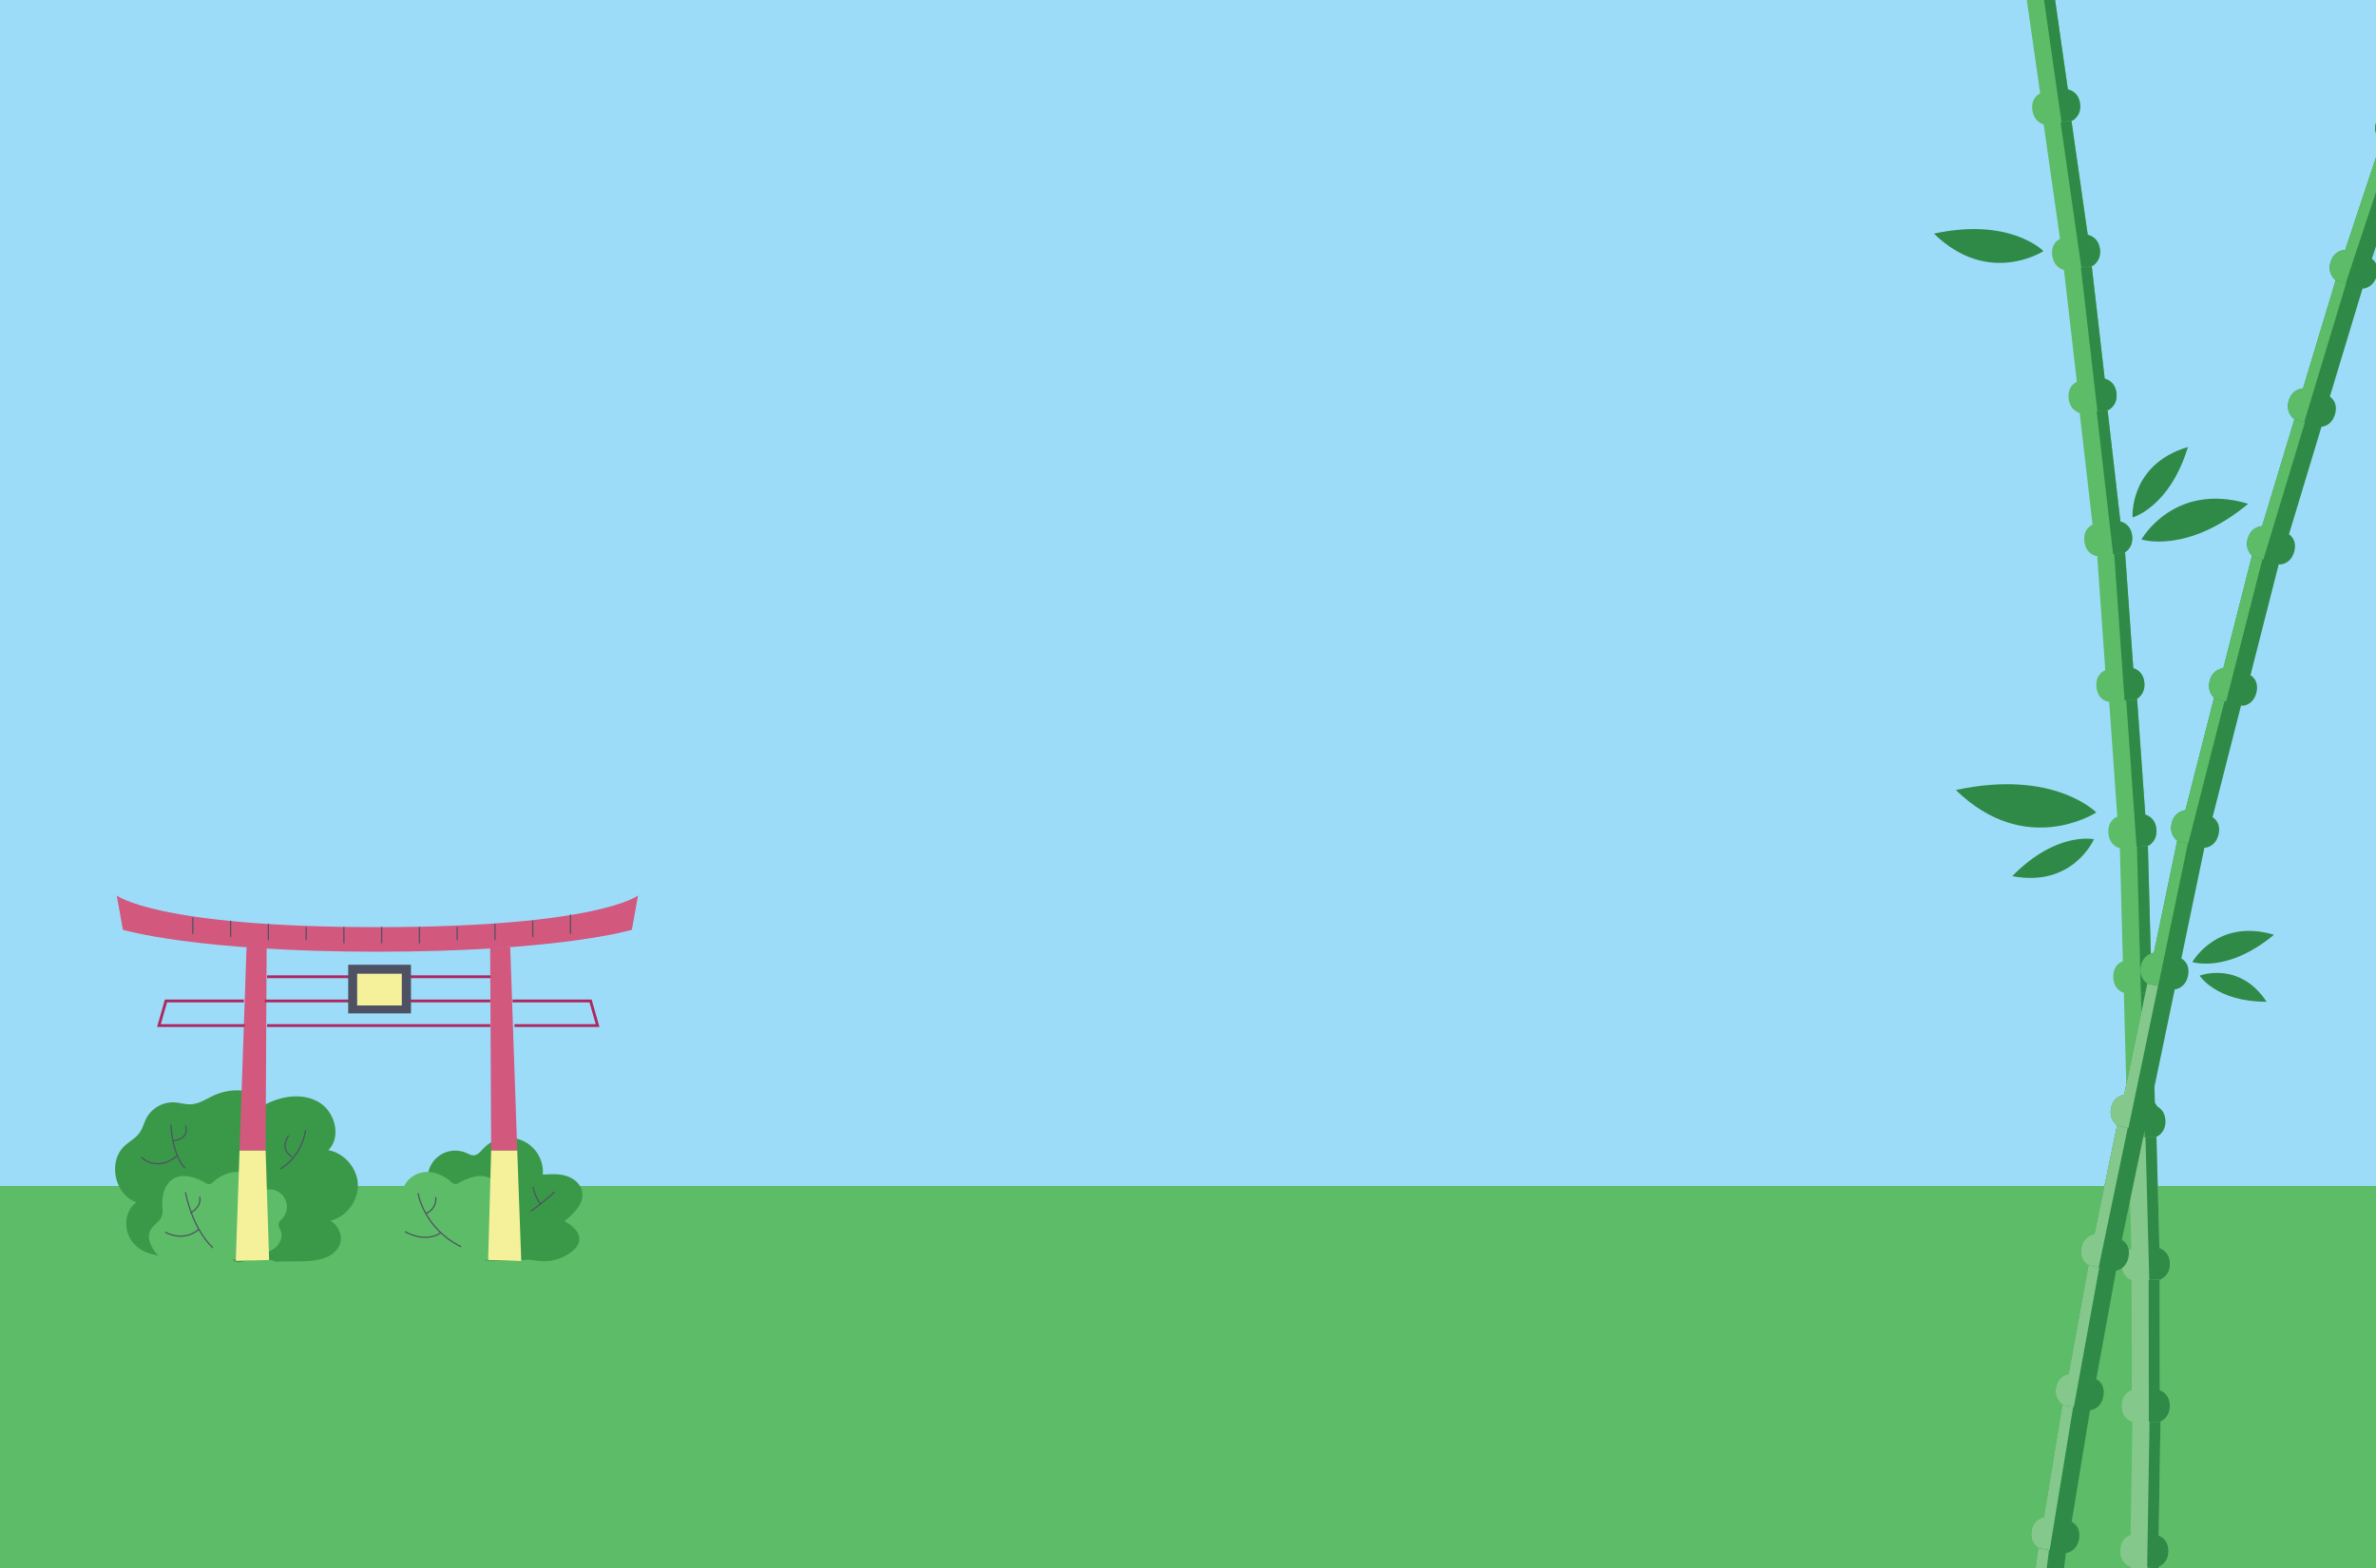 <svg id="Layer_1" data-name="Layer 1" xmlns="http://www.w3.org/2000/svg" xmlns:xlink="http://www.w3.org/1999/xlink" viewBox="0 0 1673.9 1105.09"><rect x="0" y="0" width="1673.9" height="1105.09" fill="#333333" stroke="none"/><defs><style>.cls-1,.cls-11,.cls-9{fill:none;}.cls-2{clip-path:url(#clip-path);}.cls-3{fill:#5dbc68;}.cls-4{fill:#9ddcf9;}.cls-5{clip-path:url(#clip-path-2);}.cls-6{fill:#3a9948;}.cls-7{fill:#d2587e;}.cls-8{fill:#f5f19a;}.cls-9{stroke:#ae275f;stroke-linecap:square;stroke-width:1.98px;}.cls-11,.cls-9{stroke-miterlimit:10;}.cls-10{fill:#4e5064;}.cls-11{stroke:#4e5064;stroke-linecap:round;stroke-width:0.85px;}.cls-12{fill:#84c98b;}.cls-13{fill:#2f8a47;}</style><clipPath id="clip-path"><polyline class="cls-1" points="1673.9 1105.09 1673.9 0 0 0 0 1105.09"/></clipPath><clipPath id="clip-path-2"><polyline class="cls-1" points="0 1105.09 0 0 1673.9 0 1673.9 1105.09"/></clipPath></defs><title>panda-bg</title><g class="cls-2"><rect class="cls-3" y="826.19" width="1673.9" height="278.9"/><rect class="cls-4" width="1673.9" height="835.62"/><g class="cls-5"><path class="cls-6" d="M149,868.54c-7.67,7.19-16.68,13.44-27,15.52s-22.06-.71-28.62-8.92-5.88-22,2.77-28c-15.31-5.26-20.34-28.42-8.6-39.56,3.51-3.33,8.07-5.62,10.84-9.58,2.16-3.09,3-6.89,4.77-10.22a21.35,21.35,0,0,1,19.44-11.09c4.08.2,8.08,1.59,12.15,1.34,5.41-.32,10.17-3.44,15-5.81,12.47-6.07,30.25-6,37.35,5.9,11.65-6.13,26.46-8.21,37.73-1.42s15.81,24.35,6.5,33.66c11.35,2.12,20.49,12.83,20.8,24.37s-8.26,22.72-19.49,25.43c5.68,2.31,13.37,15.57.48,24-9.43,6.14-24.12,4-38.83,4.87a16.89,16.89,0,0,0-8.44-1.5c-3.42.24-10.47.25-13.78,1.12-5.2,1.36-6.57,1-10-3.18S157,876,155.4,870.92"/><path class="cls-3" d="M111.84,884.57c-3-2.63-3-3-5-6.41s-2.67-7.85-.85-11.37c2.05-4,6.91-6.2,8.19-10.49a16.84,16.84,0,0,0,.2-5.92c-.5-7.57,1.37-16.28,8-20,6.9-3.95,15.6-.73,22.55,3.13a4.79,4.79,0,0,0,2.45.83,5.1,5.1,0,0,0,2.93-1.68c5.27-4.72,12.43-7.67,19.45-6.72s13.54,6.37,14.62,13.37A12.26,12.26,0,0,1,199,858.45c-1,1.06-2.21,2-2.58,3.44-.51,2,.87,3.86,1.51,5.79,1.37,4.11-.78,8.76-4.13,11.52s-7.66,4-11.88,5c-22.35,5.34-41.75,6.25-64.33,2"/><path class="cls-6" d="M308.7,877.81c-4.67-3.82-9.49-7.82-12-13.29s-2.06-12.84,2.72-16.51c1.64-1.25,3.78-2.14,4.55-4.06.86-2.15-.41-4.48-1.27-6.63a19.41,19.41,0,0,1,25.8-25c1.72.76,3.44,1.79,5.32,1.68,2.85-.16,4.81-2.78,6.77-4.85a24.27,24.27,0,0,1,41.84,18.45c5.44-.36,11-.7,16.23.84s10.12,5.37,11.36,10.67c2,8.43-5.49,15.86-12.27,21.23,5.08,3,10.85,7.33,10.37,13.24-.29,3.63-3,6.61-5.92,8.78a32.29,32.29,0,0,1-21.74,6.14c-3.58-.31-7.15-1.22-10.73-.83-9.67,1.07-26.46,1.28-36-.76"/><path class="cls-3" d="M353.32,886.94c3-2.63,6-5.33,7.92-8.78s2.67-7.85.85-11.37c-2.05-4-6.91-6.2-8.2-10.49a16.84,16.84,0,0,1-.2-5.92c.5-7.57-1.37-16.28-8-20-6.9-3.95-15.6-.73-22.55,3.13a4.8,4.8,0,0,1-2.45.83,5.11,5.11,0,0,1-2.93-1.68c-5.27-4.72-12.43-7.67-19.45-6.72s-13.54,6.37-14.62,13.37A12.26,12.26,0,0,0,269,858.45c1,1.06,2.21,2,2.58,3.44.51,2-.87,3.86-1.51,5.79-1.37,4.11.78,8.76,4.13,11.52s7.66,4,11.88,5a164.6,164.6,0,0,0,68.41,1.68"/><polyline class="cls-7" points="345.32 667.94 346.02 810.71 364.4 810.71 359.45 667.24"/><polyline class="cls-8" points="343.9 887.75 346.02 810.71 364.4 810.71 367.23 888.46"/><polyline class="cls-7" points="187.85 667.94 187.14 810.71 168.76 810.71 173.71 667.24"/><polyline class="cls-8" points="189.59 887.75 187.14 810.71 168.76 810.71 166.11 888.38"/><polyline class="cls-9" points="171.43 722.59 111.97 722.59 116.93 705.25 170.81 705.25"/><line class="cls-9" x1="344.44" y1="722.59" x2="189.12" y2="722.59"/><polyline class="cls-9" points="362.07 705.25 416.06 705.25 421.01 722.59 363.43 722.59"/><line class="cls-9" x1="282.29" y1="705.25" x2="344.44" y2="705.25"/><line class="cls-9" x1="187.53" y1="705.25" x2="252.56" y2="705.25"/><path class="cls-7" d="M264.95,670.57c129.44,0,180.22-15.48,180.22-15.48l4.34-24.15s-27.87,22.3-183.94,22.3h.62c-156.07,0-183.94-22.3-183.94-22.3l4.33,24.15s50.78,15.48,180.22,15.48Z"/><line class="cls-9" x1="189.12" y1="688.19" x2="253.05" y2="688.19"/><line class="cls-9" x1="281.76" y1="688.19" x2="344.55" y2="688.19"/><rect class="cls-10" x="245.31" y="679.74" width="44.22" height="34.27"/><rect class="cls-8" x="251.61" y="686.06" width="31.45" height="22.38"/><path class="cls-11" d="M130.74,840.35s4.14,24.14,19,38.63"/><path class="cls-11" d="M116.6,868.28s12.42,7.24,23.45-2.07"/><path class="cls-11" d="M140.75,843.45s1.72,6.21-6.21,11"/><path class="cls-11" d="M120.4,792.75s.69,20,9.66,30"/><path class="cls-11" d="M99.7,815.51s11,10.69,24.83-1"/><path class="cls-11" d="M130.74,793.44s3.45,8.62-8.62,10.35"/><path class="cls-11" d="M215.25,796.54s-2.07,17.59-17.59,26.9"/><path class="cls-11" d="M203.18,800.33s-6.69,9,2.27,14.49"/><path class="cls-11" d="M294.58,841s4.14,24.49,30,37.25"/><path class="cls-11" d="M307,843.79a10.89,10.89,0,0,1-6.55,11"/><path class="cls-11" d="M285.61,867.94s13.11,7.93,24.49,1"/><path class="cls-11" d="M390.46,840a159.1,159.1,0,0,1-16.21,13.11"/><path class="cls-11" d="M375.63,836.55a29.89,29.89,0,0,0,4.83,11.38"/><line class="cls-11" x1="401.93" y1="644.71" x2="401.93" y2="657.66"/><line class="cls-11" x1="375.32" y1="648.99" x2="375.32" y2="659.87"/><line class="cls-11" x1="348.71" y1="651.2" x2="348.71" y2="662.09"/><line class="cls-11" x1="322.1" y1="653.41" x2="322.1" y2="662.08"/><line class="cls-11" x1="295.5" y1="653.41" x2="295.5" y2="664.3"/><line class="cls-11" x1="268.89" y1="653.41" x2="268.89" y2="664.3"/><line class="cls-11" x1="242.28" y1="653.41" x2="242.28" y2="664.3"/><line class="cls-11" x1="215.68" y1="653.41" x2="215.68" y2="662.08"/><line class="cls-11" x1="189.07" y1="651.2" x2="189.07" y2="662.09"/><line class="cls-11" x1="162.46" y1="648.99" x2="162.46" y2="659.87"/><line class="cls-11" x1="135.85" y1="646.78" x2="135.85" y2="657.66"/><path class="cls-12" d="M1515.51,1206.58h0s7.19-1.95,7.66-10.85-6.49-11.35-6.49-11.35l4.29-82-19.75-1-4.29,82s-7.16,1.38-7.64,10.61,6.48,11.59,6.48,11.59"/><path class="cls-13" d="M1513.24,1102l7.72.4-4.29,82s7,2.45,6.49,11.35-7.66,10.85-7.66,10.85l-7.72-.4Z"/><path class="cls-12" d="M1520.42,1104.1h0s7.11-2.2,7.26-11.12-6.9-11.11-6.9-11.11l1.34-82.11-19.77-.32-1.34,82.11s-7.11,1.64-7.26,10.88,6.89,11.35,6.89,11.35"/><path class="cls-13" d="M1514.39,999.63l7.73.13-1.34,82.11s7,2.2,6.9,11.11-7.26,11.12-7.26,11.12l-7.73-.13Z"/><path class="cls-12" d="M1521.62,1001.75h0s7.07-2.33,7.06-11.25-7.09-11-7.09-11l-.12-82.12-19.77,0,.13,82.12s-7.08,1.76-7.06,11,7.1,11.23,7.1,11.23"/><path class="cls-13" d="M1513.73,897.4h7.73l.12,82.12s7.08,2.07,7.1,11-7.06,11.25-7.06,11.25h-7.73Z"/><path class="cls-12" d="M1521.9,901.6h0s7-2.51,6.78-11.42-7.37-10.81-7.37-10.81l-2.18-82.1-19.77.52,2.18,82.1s-7,1.94-6.79,11.18,7.37,11,7.37,11"/><path class="cls-13" d="M1511.4,797.48l7.73-.2,2.18,82.1s7.13,1.9,7.37,10.81-6.78,11.42-6.78,11.42l-7.73.2Z"/><path class="cls-3" d="M1518.74,801.17h0s7-2.51,6.78-11.42-7.37-10.81-7.37-10.81l-2.18-82.1-19.77.52,2.18,82.1s-7,1.94-6.79,11.18,7.37,11,7.37,11"/><path class="cls-13" d="M1508.24,697.05l7.73-.2,2.18,82.1s7.13,1.89,7.37,10.81-6.78,11.42-6.78,11.42l-7.73.2Z"/><path class="cls-3" d="M1515.93,699h0s7-2.51,6.78-11.42-7.37-10.81-7.37-10.81l-2.18-82.1-19.77.52,2.18,82.1s-7,1.94-6.79,11.18,7.37,11,7.37,11"/><path class="cls-13" d="M1505.44,594.87l7.73-.2,2.18,82.1s7.13,1.89,7.37,10.81-6.78,11.42-6.78,11.42l-7.73.2Z"/><path class="cls-3" d="M1512.94,596.19h0s6.9-2.81,6.27-11.71-7.84-10.47-7.84-10.47l-5.8-81.92-19.72,1.4,5.8,81.92s-6.94,2.25-6.29,11.47,7.85,10.71,7.85,10.71"/><path class="cls-13" d="M1497.86,492.63l7.71-.55,5.8,81.92s7.21,1.58,7.84,10.47-6.27,11.71-6.27,11.71l-7.71.55Z"/><path class="cls-3" d="M1504.47,493h0s6.9-2.81,6.27-11.71-7.84-10.47-7.84-10.47l-5.8-81.92-19.72,1.4,5.8,81.92s-6.94,2.25-6.28,11.47,7.85,10.71,7.85,10.71"/><path class="cls-13" d="M1489.39,389.42l7.71-.55,5.8,81.92s7.21,1.58,7.84,10.47-6.27,11.71-6.27,11.71l-7.71.55Z"/><path class="cls-3" d="M1496.38,389.54h0s6.77-3.11,5.75-12-8.29-10.12-8.29-10.12l-9.39-81.59-19.64,2.26,9.39,81.59s-6.83,2.55-5.77,11.74,8.32,10.35,8.32,10.35"/><path class="cls-13" d="M1476.76,286.75l7.68-.88,9.39,81.59s7.27,1.26,8.29,10.12-5.75,12-5.75,12l-7.68.88Z"/><path class="cls-3" d="M1485.32,288.91h0s6.77-3.11,5.75-12-8.29-10.12-8.29-10.12l-9.39-81.59-19.64,2.26,9.39,81.59s-6.83,2.55-5.77,11.74,8.32,10.35,8.32,10.35"/><path class="cls-13" d="M1465.71,186.12l7.68-.88,9.39,81.59s7.27,1.26,8.29,10.12-5.75,12-5.75,12l-7.68.88Z"/><path class="cls-3" d="M1474,187.47h0s6.68-3.3,5.42-12.12-8.56-9.89-8.56-9.89l-11.61-81.3-19.57,2.8,11.61,81.3s-6.76,2.74-5.45,11.89,8.6,10.12,8.6,10.12"/><path class="cls-13" d="M1451.55,85.25l7.65-1.09,11.61,81.3s7.3,1.06,8.56,9.89-5.42,12.12-5.42,12.12l-7.65,1.09Z"/><path class="cls-3" d="M1460,85h0s6.68-3.3,5.42-12.12-8.56-9.89-8.56-9.89l-11.61-81.3-19.57,2.8,11.61,81.3s-6.76,2.74-5.45,11.89,8.6,10.12,8.6,10.12"/><path class="cls-13" d="M1437.56-17.23l7.65-1.09L1456.83,63s7.3,1.06,8.56,9.89S1460,85,1460,85l-7.66,1.09Z"/><path class="cls-13" d="M1423,1192.62h0s-6.73-3.19-5.6-12,8.41-10,8.41-10l10.37-81.47,19.61,2.5-10.37,81.47s6.8,2.63,5.63,11.81-8.44,10.25-8.44,10.25"/><path class="cls-12" d="M1443.82,1090.07l-7.67-1-10.37,81.47s-7.28,1.17-8.41,10,5.6,12,5.6,12l7.67,1Z"/><path class="cls-13" d="M1436.37,1090.91h0s-6.61-3.44-5.17-12.23S1440,1069,1440,1069l13.3-81,19.51,3.2-13.3,81s6.7,2.88,5.2,12-8.8,9.94-8.8,9.94"/><path class="cls-12" d="M1460.9,989.18l-7.63-1.25-13.3,81s-7.32.91-8.77,9.71,5.17,12.23,5.17,12.23l7.63,1.25Z"/><path class="cls-13" d="M1453.4,990h0s-6.55-3.55-4.95-12.32,8.94-9.55,8.94-9.55l14.74-80.79,19.45,3.55-14.74,80.79s6.65,3,5,12.09-9,9.78-9,9.78"/><path class="cls-12" d="M1479.73,888.7l-7.61-1.39-14.74,80.79s-7.34.78-8.94,9.55S1453.4,990,1453.4,990l7.61,1.39Z"/><path class="cls-13" d="M1470.95,891.37h0s-6.46-3.71-4.64-12.44,9.17-9.33,9.17-9.33l16.75-80.4,19.36,4-16.75,80.4s6.57,3.16,4.69,12.21-9.22,9.55-9.22,9.55"/><path class="cls-12" d="M1499.81,790.78l-7.57-1.58-16.75,80.4s-7.36.6-9.17,9.33,4.64,12.44,4.64,12.44l7.57,1.58Z"/><path class="cls-13" d="M1491.93,793.11h0s-6.46-3.71-4.64-12.44,9.17-9.32,9.17-9.32l16.75-80.4,19.36,4-16.75,80.4s6.57,3.16,4.69,12.21-9.22,9.56-9.22,9.56"/><path class="cls-12" d="M1520.79,692.52l-7.57-1.58-16.75,80.4s-7.35.6-9.17,9.33,4.64,12.44,4.64,12.44l7.57,1.58Z"/><path class="cls-13" d="M1512.88,693.06h0s-6.46-3.71-4.64-12.44,9.17-9.32,9.17-9.32l16.75-80.4,19.36,4-16.75,80.4s6.57,3.16,4.69,12.21-9.22,9.56-9.22,9.56"/><path class="cls-3" d="M1541.74,592.47l-7.57-1.58-16.75,80.4s-7.35.6-9.17,9.33,4.64,12.44,4.64,12.44l7.57,1.58Z"/><path class="cls-13" d="M1534.12,592.43h0s-6.29-4-4.08-12.64,9.58-8.91,9.58-8.91l20.28-79.58,19.16,4.88-20.28,79.58s6.43,3.45,4.14,12.41-9.63,9.14-9.63,9.14"/><path class="cls-3" d="M1567.38,493.21l-7.49-1.91-20.28,79.58s-7.37.27-9.58,8.91,4.08,12.64,4.08,12.64l7.49,1.91Z"/><path class="cls-13" d="M1560.83,492.38h0s-6.29-4-4.09-12.64,9.58-8.91,9.58-8.91l20.28-79.58,19.16,4.88-20.28,79.58s6.43,3.45,4.14,12.41-9.63,9.14-9.63,9.14"/><path class="cls-3" d="M1594.09,393.16l-7.49-1.91-20.28,79.58s-7.37.27-9.58,8.91,4.08,12.64,4.08,12.64l7.49,1.91Z"/><path class="cls-13" d="M1587.19,392h0s-6.1-4.27-3.52-12.8,10-8.48,10-8.48l23.76-78.61,18.93,5.72-23.76,78.61s6.27,3.73,3.59,12.58-10,8.71-10,8.71"/><path class="cls-3" d="M1624.79,294.37l-7.4-2.24-23.76,78.61s-7.38-.05-10,8.48,3.52,12.8,3.52,12.8l7.4,2.24Z"/><path class="cls-13" d="M1616,295h0s-6.1-4.27-3.53-12.8,10-8.48,10-8.48l23.76-78.61,18.93,5.72-23.76,78.61s6.27,3.72,3.59,12.58-10,8.71-10,8.71"/><path class="cls-3" d="M1653.58,197.31l-7.4-2.24-23.76,78.61s-7.38-.05-10,8.48S1616,295,1616,295l7.4,2.24Z"/><path class="cls-13" d="M1645.21,197.17h0s-6-4.43-3.18-12.89,10.19-8.21,10.19-8.21l25.89-77.94,18.77,6.23L1671,182.3s6.17,3.9,3.25,12.67S1664,203.4,1664,203.4"/><path class="cls-3" d="M1685.45,100.57l-7.34-2.44-25.89,77.94s-7.37-.26-10.19,8.21,3.18,12.89,3.18,12.89l7.34,2.44Z"/><path class="cls-3" d="M1677.22,98.82h0s-6-4.43-3.18-12.89,10.19-8.21,10.19-8.21L1710.12-.22,1728.88,6,1703,84s6.17,3.9,3.25,12.67-10.26,8.43-10.26,8.43"/><path class="cls-13" d="M1717.46,2.22l-7.34-2.44-25.89,77.94s-7.37-.26-10.19,8.21,3.17,12.89,3.17,12.89l7.34,2.44Z"/><path class="cls-13" d="M1476.84,572.43s-29.85-30.73-98.92-15.79c49.46,48.19,98.92,15.79,98.92,15.79"/><path class="cls-13" d="M1439.63,176.92s-23.28-24-77.17-12.32c38.58,37.6,77.17,12.32,77.17,12.32"/><path class="cls-13" d="M1475.19,591.31s-26.36-5.83-57.54,26c42.74,8.23,57.54-26,57.54-26"/><path class="cls-13" d="M1508.65,380.09s32.2,10.64,75.21-25.14c-52.36-15.72-75.21,25.14-75.21,25.14"/><path class="cls-13" d="M1544.51,677.83s24.62,8.14,57.51-19.22c-40-12-57.51,19.22-57.51,19.22"/><path class="cls-13" d="M1549.67,687.41s11.45,18.39,47.19,18.41c-19.27-29.12-47.19-18.41-47.19-18.41"/><path class="cls-13" d="M1502.41,364.56s26.07-7,39-49.64c-41.7,12.47-39,49.64-39,49.64"/></g></g></svg>